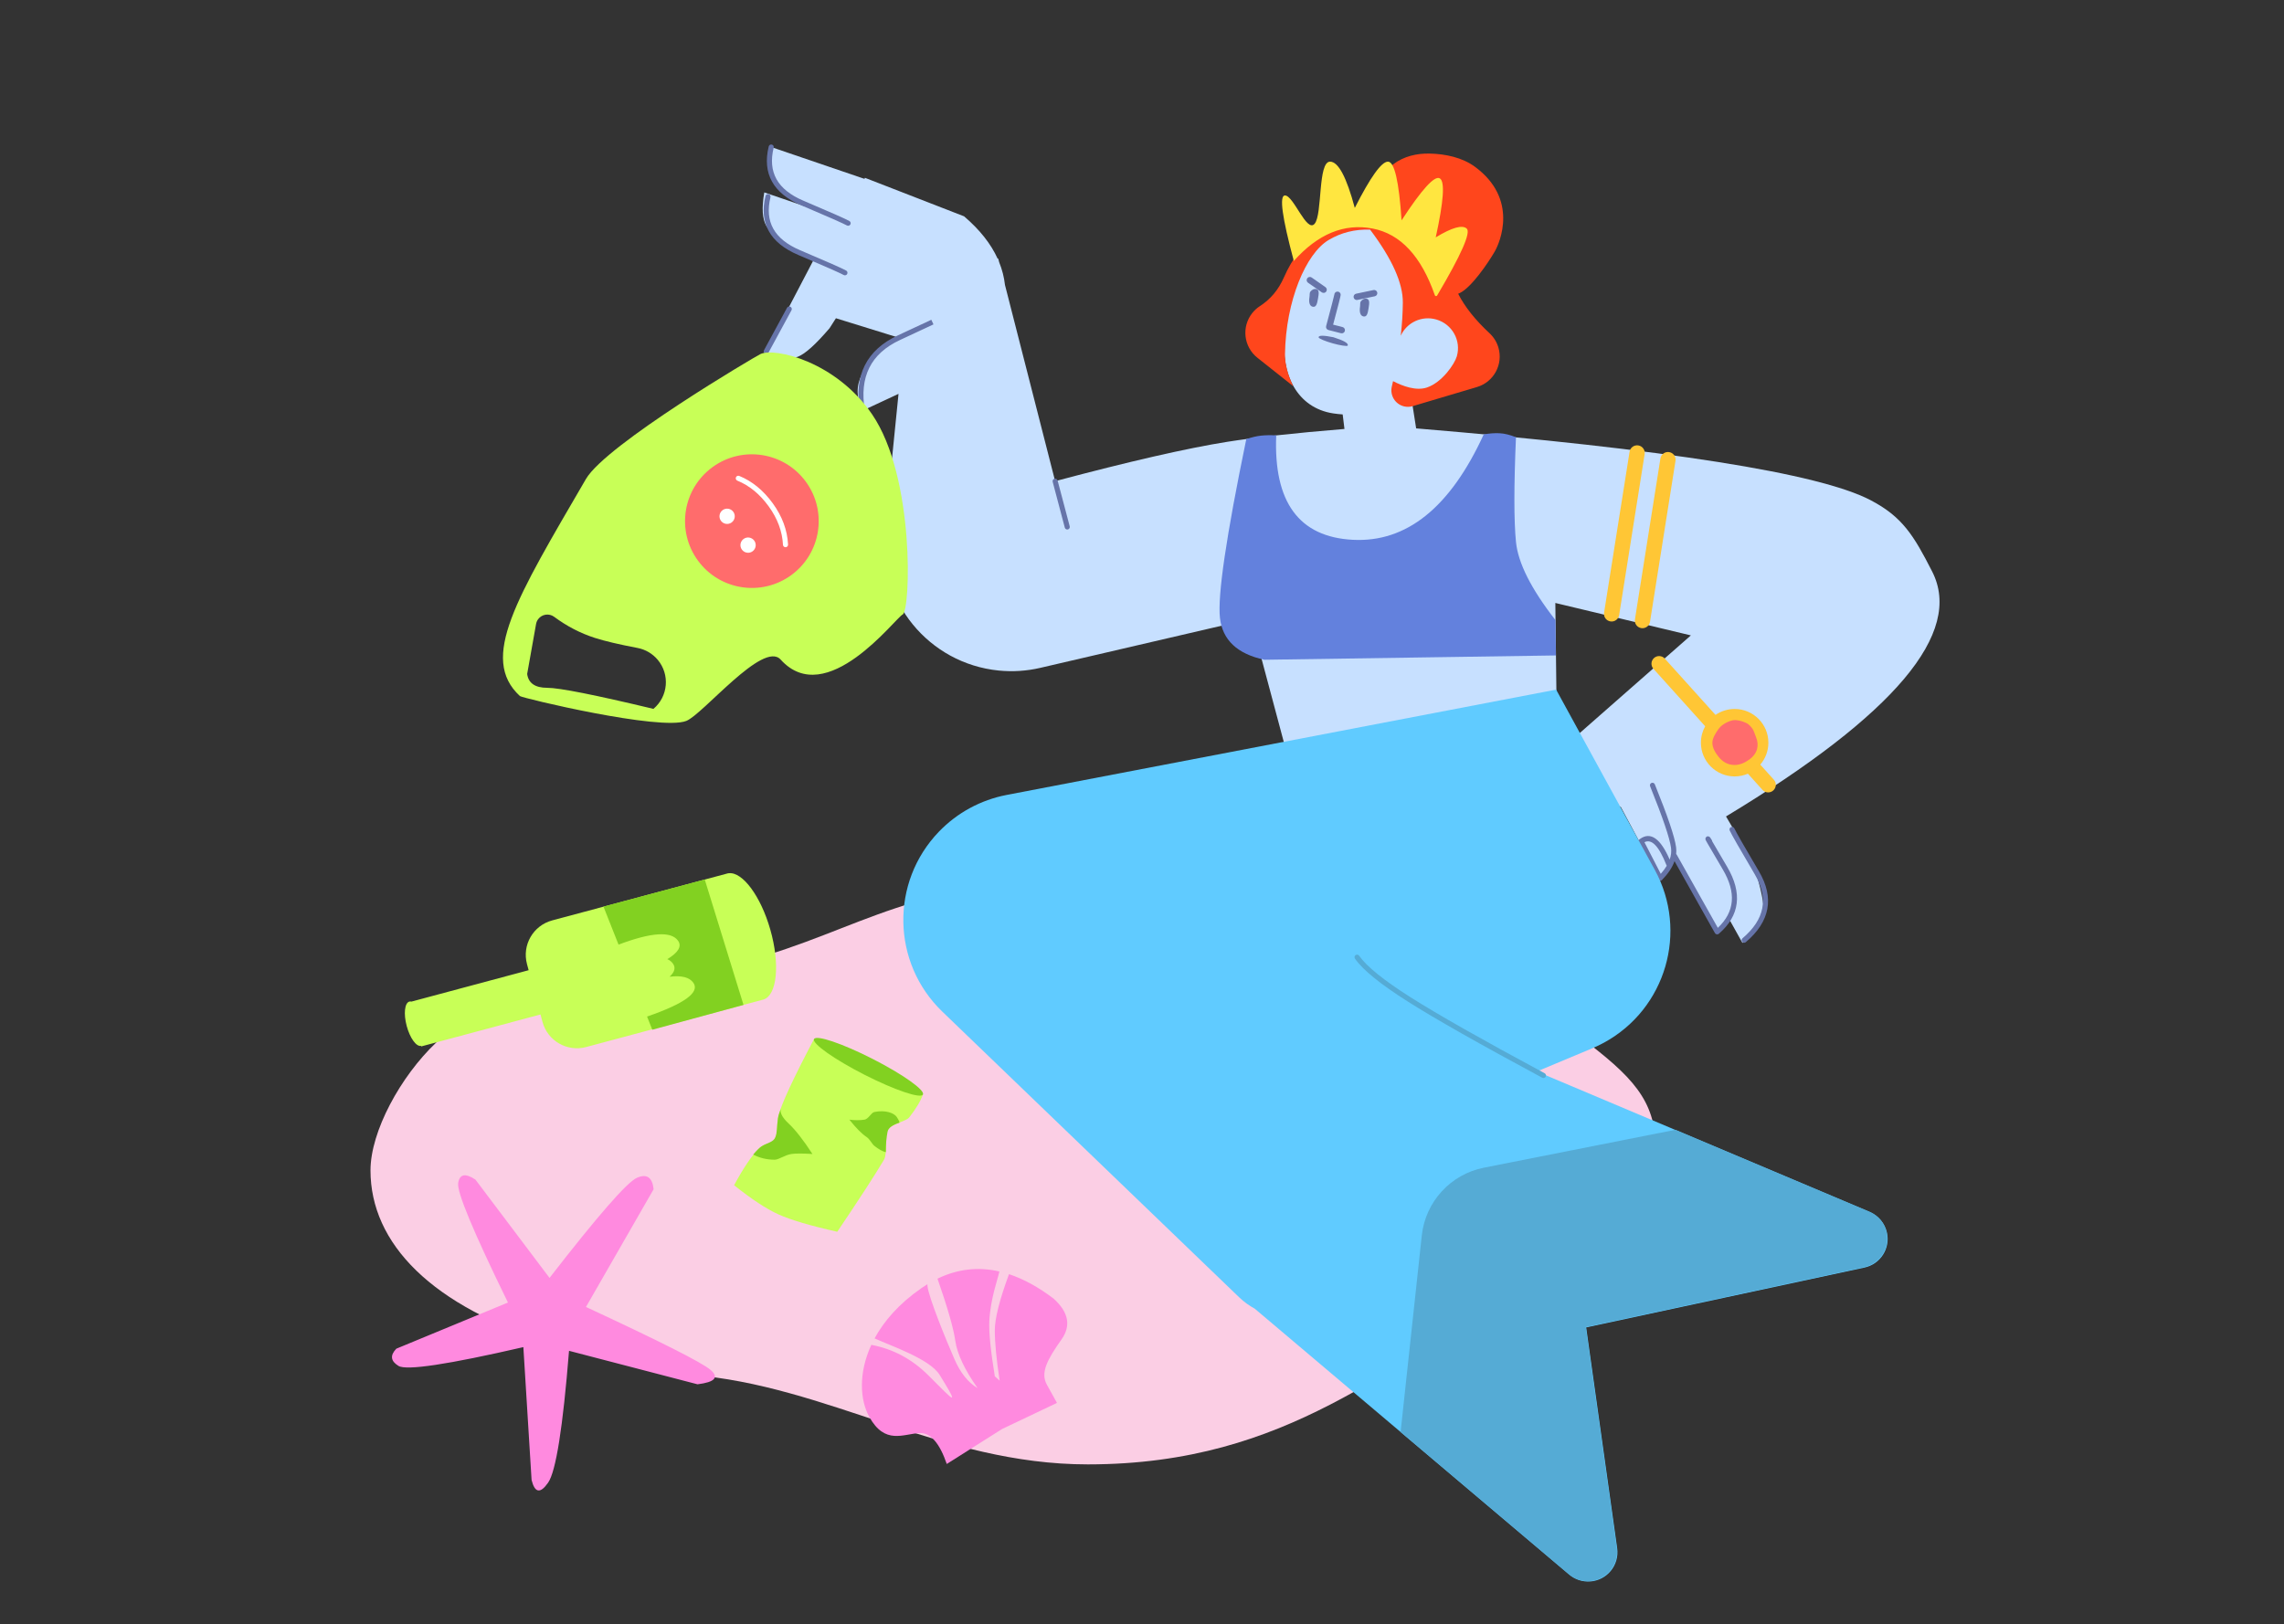 <?xml version="1.0" encoding="UTF-8"?>
<svg width="1794px" height="1276px" viewBox="0 0 1794 1276" version="1.1" xmlns="http://www.w3.org/2000/svg" xmlns:xlink="http://www.w3.org/1999/xlink">
    <rect x="0" y="0" width="1794" height="1276" fill="#333333" stroke="none"/>
    <!-- Generator: Sketch 56.1 (81669) - https://sketch.com -->
    <title>Water Polution</title>
    <desc>Created with Sketch.</desc>
    <g id="Water-Polution" stroke="none" stroke-width="1" fill="none" fill-rule="evenodd">
        <path d="M1054.625,325.586 C1052.183,325.425 1049.762,325.166 1047.36,324.808 C1018.663,320.534 1005.657,293.558 1009.291,263.294 C1012.926,233.03 1017.832,209.84 1032.073,195.469 C1038.528,188.955 1046.425,174.983 1074.104,175.629 C1082.79,175.832 1094.258,181.304 1108.51,192.047 C1129.771,202.276 1139.003,216.055 1136.207,233.386 C1134.487,244.042 1157.314,279.765 1150.73,297.782 C1149.533,301.055 1136.459,306.365 1111.505,313.713 C1110.624,313.973 1109.749,314.256 1108.883,314.563 L1112.329,336.559 C1309.617,353 1428.543,371.773 1469.105,392.876 C1494.32,405.995 1503.214,420.761 1517.65,449.033 C1542.269,497.247 1488.29,561.381 1355.715,641.436 C1355.902,641.747 1356.09,642.061 1356.281,642.378 C1358.715,646.429 1360.936,650.208 1362.944,653.716 C1365.089,657.287 1367.393,661.493 1369.857,666.335 C1370.875,668.304 1371.786,670.136 1372.59,671.833 C1374.846,676.471 1377.224,681.596 1379.723,687.206 C1384.477,703.232 1386.23,714.264 1384.98,720.304 C1383.73,726.344 1378.281,733.178 1368.633,740.807 L1358.887,723.345 C1356.254,726.433 1352.785,729.679 1348.479,733.083 L1314.566,672.674 L1303.905,691.551 L1273.119,634.054 L1214.156,599.344 L1328.12,499.198 L1221.662,473.722 L1222.989,584.824 L1015.053,607.924 L982.534,486.244 L817.054,524.712 C806.362,527.197 795.333,527.905 784.41,526.807 C729.459,521.284 689.389,472.259 694.913,417.307 L705.757,309.434 L677.31,322.699 C672.546,312.715 672.408,303.242 676.894,294.278 C681.38,285.314 691.088,275.665 706.02,265.33 L656.589,250.023 C655.026,252.519 653.369,255.115 651.618,257.812 C640.767,270.527 632.469,278.005 626.723,280.247 C620.977,282.488 612.278,281.64 600.625,277.703 L639.462,203.408 C635.836,201.894 631.992,200.233 627.929,198.425 C613.673,189.697 604.989,182.671 601.876,177.347 C598.763,172.022 598.24,163.297 600.306,151.172 L632.167,162.039 C618.628,153.655 610.347,146.877 607.324,141.705 C604.211,136.381 603.688,127.656 605.753,115.53 L679.054,140.531 L679.358,139.687 L757.243,169.952 C769.539,180.438 778.352,191.575 783.683,203.362 L784.042,203.011 L784.792,205.949 C787.153,211.763 788.679,217.733 789.37,223.859 L828.776,378.026 C887.269,362.464 932.239,352.175 963.685,347.156 C985.725,343.639 1016.506,340.257 1056.027,337.009 L1054.625,325.586 Z" id="Combined-Shape" fill="#C7E0FF"></path>
        <path d="M854.43,1150.492 C1014.671,1150.492 1090.041,1068.236 1188.76,1022.088 C1273.415,982.514 1301,964.82 1301,907.696 C1301,869.028 1288.393,850.888 1246.91,819.142 C1155.645,749.3 1034.587,693.492 829.949,693.492 C707.582,693.492 664.237,738.145 569.216,759.155 C490.336,776.596 438.2,728.476 342.551,819.142 C314.697,845.545 291.01,888.861 291.01,919.5 C291.01,976.745 338.868,1026.734 435.23,1055.846 C466.477,1065.285 499.965,1076.87 542.324,1080.104 C649.76,1088.306 739.129,1150.492 854.43,1150.492 Z" id="Oval" fill="#FBCEE4" fill-rule="nonzero"></path>
        <path d="M1145.352,230.801 C1150.503,240.99 1158.714,251.326 1169.986,261.811 C1173.256,264.851 1175.651,268.712 1176.923,272.991 C1180.858,286.226 1173.32,300.145 1160.085,304.08 L1109.582,319.096 C1107.417,319.74 1105.121,319.808 1102.921,319.295 C1095.929,317.662 1091.585,310.671 1093.217,303.68 C1093.549,302.259 1093.871,300.845 1094.184,299.438 C1101.915,303.481 1112.412,307.215 1120.68,304.482 C1132.694,300.51 1142.551,285.996 1144.294,279.926 C1147.853,267.528 1140.613,254.577 1128.123,251 C1116.753,247.743 1104.952,253.376 1100.241,263.765 C1101.254,254.752 1101.798,246.079 1101.873,237.748 C1102.01,222.458 1093.441,203.348 1076.164,180.417 C1064.229,179.998 1053.346,182.728 1043.515,188.606 C1025.799,199.201 1009.987,236.159 1009.323,278.024 C1009.202,285.683 1011.337,294.123 1015.73,303.346 L987.65,281.073 C976.832,272.493 975.019,256.768 983.599,245.951 C985.298,243.809 987.336,241.961 989.633,240.479 C997.936,235.123 1004.198,227.644 1008.421,218.043 C1022.623,185.751 1042.634,178.914 1056.52,176.058 C1063.69,174.583 1069.585,175.139 1074.203,177.725 C1073.617,175.985 1075.644,175.328 1080.284,175.755 C1078.361,166.604 1077.707,158.198 1082.953,149.113 C1086.512,142.948 1089.246,132.866 1094.667,128.824 C1102.612,122.898 1112.587,120.418 1123.05,120.658 C1135.037,120.933 1148.444,123.586 1158.618,131.101 C1192.676,156.258 1178.329,190.201 1174.067,197.584 C1168.769,206.76 1155.752,225.775 1146.726,230.154 C1146.261,230.38 1145.803,230.595 1145.352,230.801 Z" id="Combined-Shape" fill="#FF461C"></path>
        <path d="M1035.695,264.962 C1035.783,263.388 1039.681,263.388 1047.39,264.962 C1055.545,267.537 1059.288,269.707 1058.618,271.474 C1058.305,272.3 1052.587,271.372 1046.832,269.759 C1041.26,268.197 1035.638,265.977 1035.695,264.962 Z M1071.059,248.633 C1068.325,248.2 1067.647,244.881 1068.259,241.015 C1068.515,239.397 1068.099,237.803 1068.939,236.721 C1070.105,235.219 1071.687,234.384 1073.276,234.636 C1076.009,235.069 1075.588,238.214 1074.976,242.079 C1074.364,245.944 1073.792,249.066 1071.059,248.633 Z M1079.856,232.768 L1066.199,235.643 C1064.848,235.927 1063.523,235.062 1063.238,233.711 C1062.954,232.36 1063.818,231.034 1065.17,230.75 L1078.827,227.875 C1080.178,227.591 1081.504,228.455 1081.788,229.806 C1082.072,231.158 1081.208,232.483 1079.856,232.768 Z M1054.543,256.966 C1055.881,257.309 1056.687,258.671 1056.344,260.009 C1056.001,261.346 1054.638,262.152 1053.301,261.809 L1043.42,259.275 C1042.073,258.929 1041.267,257.55 1041.627,256.206 C1045.678,241.092 1048.043,231.916 1048.058,231.486 C1048.106,230.106 1049.264,229.027 1050.644,229.075 C1052.024,229.123 1053.103,230.281 1053.055,231.661 C1053.019,232.675 1051.228,239.669 1047.11,255.059 L1054.543,256.966 Z M1031.22,241.018 C1028.494,240.538 1027.874,237.207 1028.553,233.353 C1028.838,231.739 1028.449,230.138 1029.309,229.071 C1030.501,227.59 1032.097,226.783 1033.681,227.062 C1036.406,227.543 1035.93,230.68 1035.251,234.534 C1034.571,238.388 1033.946,241.499 1031.22,241.018 Z M1038.221,229.679 L1027.402,222.122 C1026.27,221.331 1025.994,219.772 1026.784,218.641 C1027.575,217.509 1029.134,217.232 1030.266,218.023 L1041.084,225.58 C1042.216,226.371 1042.493,227.929 1041.702,229.061 C1040.911,230.193 1039.353,230.47 1038.221,229.679 Z M600.059,275.221 L618.182,241.822 C618.709,240.851 619.923,240.491 620.894,241.018 C621.865,241.545 622.225,242.759 621.698,243.73 L603.574,277.129 C603.048,278.099 601.834,278.459 600.863,277.933 C599.892,277.406 599.532,276.192 600.059,275.221 Z M601.293,153.987 C601.555,152.915 602.637,152.257 603.71,152.52 C604.783,152.782 605.44,153.865 605.178,154.938 C600.464,174.215 608.093,187.918 628.503,196.6 C649.915,205.707 661.868,210.985 664.655,212.573 C665.615,213.12 665.95,214.341 665.403,215.301 C664.856,216.26 663.635,216.595 662.675,216.048 C660.096,214.578 648.086,209.276 626.938,200.281 C604.788,190.859 596.094,175.244 601.293,153.987 Z M706.865,267.143 C683.991,277.809 674.863,296.047 679.28,322.369 C679.463,323.458 678.728,324.49 677.639,324.672 C676.55,324.855 675.518,324.12 675.335,323.031 C670.626,294.967 680.64,274.958 705.175,263.517 L731.519,251.233 C731.519,251.233 731.519,251.233 733.21,254.858 L706.865,267.143 Z M603.81,115.055 C604.073,113.982 605.155,113.325 606.228,113.587 C607.301,113.85 607.958,114.932 607.696,116.005 C602.981,135.283 610.611,148.986 631.021,157.667 C652.433,166.775 664.386,172.052 667.173,173.64 C668.133,174.187 668.467,175.408 667.921,176.368 C667.374,177.328 666.152,177.663 665.193,177.116 C662.614,175.646 650.603,170.343 629.456,161.348 C607.306,151.927 598.612,136.312 603.81,115.055 Z M1304.466,686.529 C1306.36,684.391 1307.923,682.281 1309.159,680.197 C1309.107,680.108 1309.061,680.015 1309.022,679.916 C1302.919,664.434 1297.224,658.874 1291.65,661.677 L1304.466,686.529 Z M1302.028,690.528 L1287.494,662.344 C1287.459,662.306 1287.426,662.266 1287.394,662.224 C1286.963,661.66 1286.878,660.939 1287.106,660.318 C1287.262,659.83 1287.604,659.401 1288.095,659.147 C1288.134,659.127 1288.174,659.108 1288.214,659.091 C1296.592,653.095 1304.44,659.044 1311.465,675.344 C1312.584,672.192 1312.933,669.101 1312.526,666.066 C1311.501,658.428 1306.015,642.241 1296.101,617.708 C1295.687,616.684 1296.181,615.518 1297.206,615.105 C1298.23,614.691 1299.395,615.185 1299.809,616.209 C1309.855,641.068 1315.405,657.442 1316.49,665.534 C1316.732,667.338 1316.755,669.146 1316.562,670.957 C1316.747,671.11 1316.908,671.298 1317.032,671.52 L1349.288,728.952 C1362.621,716.373 1363.918,701.265 1353.153,683.027 C1347.293,673.098 1343.36,666.383 1341.349,662.876 C1340.074,660.65 1339.707,659.984 1339.594,659.579 C1339.487,659.362 1339.487,659.362 1339.719,658.156 C1340.601,657.103 1340.601,657.103 1341.825,657.048 C1342.474,657.241 1342.474,657.241 1342.695,657.403 C1342.919,657.563 1343.013,657.67 1343.161,657.86 C1343.248,657.972 1343.35,658.117 1343.485,658.319 C1343.718,658.668 1344.068,659.211 1344.538,659.957 C1344.73,660.26 1344.829,660.596 1344.845,660.93 C1346.852,664.43 1350.771,671.12 1356.598,680.994 C1368.785,701.643 1366.618,719.414 1350.071,733.626 C1349.113,734.449 1347.642,734.189 1347.024,733.089 L1315.277,676.564 C1313.548,681.493 1310.24,686.443 1305.389,691.405 C1304.617,692.194 1303.351,692.209 1302.561,691.436 C1302.295,691.177 1302.118,690.862 1302.028,690.528 Z M1371.259,740.207 C1370.416,740.921 1369.154,740.816 1368.441,739.972 C1367.727,739.129 1367.832,737.867 1368.675,737.154 C1386.269,722.262 1389.377,705.654 1378.168,686.663 C1366.384,666.696 1359.918,655.393 1358.619,652.467 C1358.171,651.458 1358.626,650.276 1359.636,649.828 C1360.645,649.38 1361.827,649.835 1362.275,650.844 C1363.477,653.552 1369.974,664.909 1381.613,684.63 C1393.828,705.325 1390.319,724.074 1371.259,740.207 Z M826.842,378.537 C826.56,377.469 827.197,376.375 828.265,376.092 C829.332,375.81 830.427,376.447 830.709,377.515 L840.222,413.498 C840.504,414.566 839.867,415.661 838.799,415.943 C837.731,416.225 836.637,415.588 836.354,414.521 L826.842,378.537 Z" id="Combined-Shape" fill="#6674A9" fill-rule="nonzero"></path>
        <path d="M872.007,868.005 C872.015,880.582 841.567,919.282 792.054,927.457 C732.745,937.248 639.37,889.495 639.366,882.835 C639.363,876.468 596.422,796.684 647.785,780.914 C667.324,774.914 634.494,707.452 635.4,693.358 C636.808,671.446 706.215,584.076 708.324,583.212 C748.742,566.655 778.956,613.087 840.964,702.272 C858.918,728.094 872.005,863.955 872.007,868.005 Z M288.926,573.267 C298.13,585.59 304.098,595.548 306.829,603.141 C309.305,610.024 304.814,612.58 308.272,617.299 C312.335,622.844 315.552,621.707 323.786,628.105 C330.698,633.476 344.929,650.34 366.478,678.697 C348.917,698.687 334.75,712.309 323.979,719.563 C313.207,726.817 302.158,732.896 290.829,737.8 C286.838,733.831 282.913,728.021 279.054,720.368 C277.351,716.991 280.212,705.364 277.7,701.268 C275.382,697.488 260.418,692.984 257.352,688.495 C249.653,677.223 237.716,658.143 221.54,631.256 C234.725,614.147 245.323,602.146 253.333,595.253 C261.344,588.359 273.208,581.031 288.926,573.267 Z M526.788,404.517 L510.237,498.387 L515.161,499.255 C530.39,501.94 540.558,516.463 537.873,531.692 L513.041,672.519 C512.999,672.762 512.914,672.987 512.796,673.187 C509.253,683.391 485.943,688.193 459.084,683.939 C430.992,679.49 409.654,666.818 411.425,655.635 C411.465,655.385 411.516,655.137 411.578,654.893 C411.581,654.807 411.591,654.72 411.606,654.633 L436.438,513.806 C439.123,498.577 453.646,488.408 468.875,491.093 L474.784,492.135 L491.627,396.609 L492.059,396.685 C492.917,392.979 501.306,391.357 510.972,393.061 C520.762,394.787 528.154,399.273 527.483,403.08 C527.391,403.6 527.154,404.08 526.788,404.517 Z M721.661,595.711 C714.668,593.541 709.159,596.771 705.136,605.399 C701.112,614.028 684.361,636.897 654.883,674.006 C658.805,688.61 673.822,697.268 688.425,693.347 C694.515,691.711 699.854,688.024 703.539,682.907 C712.231,670.84 719.33,661.837 724.836,655.897 C732.967,647.124 742.481,639.795 753.376,633.908 C757.749,631.545 759.379,626.084 757.016,621.711 C756.353,620.484 755.413,619.428 754.272,618.626 L721.661,595.711 Z" id="Combined-Shape" fill="#C8FF57" transform="translate(546.774, 660.579) scale(-1, -1) rotate(65) translate(-546.774, -660.579) "></path>
        <path d="M1000.776,338.541 C1005.562,336.9 1009.885,336.079 1013.746,336.079 C1017.607,336.079 1021.752,336.598 1026.179,337.635 C1049.459,396.361 1082.25,425.723 1124.553,425.723 C1166.855,425.723 1188.308,399.463 1188.911,346.942 C1193.473,346.938 1197.454,347.214 1200.854,347.77 C1204.254,348.326 1208.049,349.437 1212.236,351.104 C1223.99,428.177 1228.424,475.311 1225.537,492.505 C1222.651,509.7 1210.45,520.02 1188.936,523.463 L960.479,508.096 L962.266,480.416 C982.545,457.076 993.947,437.16 996.471,420.668 C998.996,404.175 1000.431,376.8 1000.776,338.541 Z" id="Rectangle" fill="#6381DD" transform="translate(1093.435, 429.771) scale(-1, 1) rotate(-3) translate(-1093.435, -429.771) "></path>
        <path d="M1275.56,976.991 L1114.854,1257.853 C1108.545,1268.879 1094.493,1272.702 1083.468,1266.394 C1077.784,1263.142 1073.756,1257.621 1072.394,1251.216 L1035.95,1079.894 L814.415,1110.482 C801.831,1112.22 790.222,1103.427 788.485,1090.844 C787.459,1083.414 790.121,1075.95 795.617,1070.846 L1003.581,877.699 L956.478,875.471 C953.001,875.306 949.534,874.96 946.093,874.434 C891.499,866.089 854.007,815.066 862.352,760.471 L886.734,600.976 L1320.595,531.105 C1340.996,527.819 1361.915,530.935 1380.474,540.023 C1430.074,564.312 1450.593,624.212 1426.304,673.812 L1284.006,964.397 C1282.826,966.807 1281.474,969.129 1279.961,971.345 C1278.596,973.344 1277.125,975.226 1275.56,976.991 Z" id="Mask" fill="#60CBFF" transform="translate(1112.393, 899.634) scale(-1, 1) rotate(20) translate(-1112.393, -899.634) "></path>
        <path d="M1465.593,1060.615 L1379.643,1210.827 C1373.335,1221.852 1359.283,1225.676 1348.257,1219.368 C1342.574,1216.116 1338.546,1210.595 1337.183,1204.19 L1300.74,1032.868 L1079.204,1063.456 C1066.621,1065.193 1055.012,1056.401 1053.274,1043.818 C1052.248,1036.387 1054.91,1028.924 1060.406,1023.819 L1181.528,911.327 L1333.066,887.852 C1359.435,883.767 1385.399,897.295 1397.16,921.247 L1465.593,1060.615 Z M1262.859,834.463 C1299.971,792.872 1326.205,762.099 1341.549,742.164 C1356.776,722.381 1365.666,707.556 1368.2,697.854 C1368.479,696.785 1369.572,696.145 1370.64,696.424 C1371.709,696.703 1372.349,697.796 1372.07,698.864 C1369.363,709.23 1360.253,724.422 1344.719,744.604 C1329.302,764.634 1303.015,795.468 1265.844,837.126 C1265.108,837.95 1263.844,838.022 1263.02,837.287 C1262.196,836.551 1262.124,835.287 1262.859,834.463 Z" id="Combined-Shape" fill="#55ABD5" transform="translate(1259.325, 959.384) scale(-1, 1) rotate(20) translate(-1259.325, -959.384) "></path>
        <path d="M684.402,1056.58 C701.421,1059.799 716.258,1067.697 728.914,1080.276 C739.356,1090.654 746.516,1098.201 747.631,1097.959 C748.908,1097.683 743.024,1088.307 738.113,1080.276 C730.408,1067.674 700.277,1057.599 686.949,1051.509 C694.308,1037.933 706.142,1024.226 723.721,1012.02 C725.287,1010.933 726.857,1009.905 728.433,1008.936 C728.434,1009.392 728.456,1009.868 728.5,1010.364 C729.236,1018.658 742.629,1051.646 749.677,1067.811 C754.375,1078.588 760.439,1086.18 767.87,1090.588 C757.645,1076.056 751.805,1063.652 750.35,1053.376 C748.966,1043.599 744.306,1027.332 736.371,1004.576 C752.066,996.973 768.271,995.093 784.986,998.935 C783.774,1004.757 777.96,1020.34 777.086,1037.814 C776.655,1046.444 778.09,1060.948 781.391,1081.325 L785.198,1084.698 C782.66,1068.195 781.391,1054.984 781.391,1045.066 C781.391,1035.919 785.101,1021.245 792.522,1001.043 C803.969,1004.812 815.652,1011.217 827.569,1020.257 C839.336,1030.875 841.415,1041.553 833.806,1052.29 C822.392,1068.397 817.113,1078.543 822.292,1087.886 C825.744,1094.114 828.386,1098.88 830.218,1102.185 L787.076,1122.708 L743.651,1150.17 C737.938,1133.563 730.799,1125.473 722.233,1125.9 C709.385,1126.541 695.08,1135.33 682.764,1113.111 C675.463,1099.94 674.15,1078.709 684.402,1056.58 L684.402,1056.58 Z M431.641,1003.985 C469.695,954.927 492.579,928.708 500.293,925.328 C508.007,921.948 512.375,924.941 513.397,934.306 L460.263,1026.812 C518.656,1053.919 551.273,1070.402 558.113,1076.261 C564.952,1082.12 561.539,1085.888 547.872,1087.565 L446.949,1061.263 C442.133,1121.445 436.666,1155.963 430.548,1164.817 C424.429,1173.67 420.092,1172.984 417.536,1162.756 L411.085,1058.362 C351.953,1071.989 319.273,1076.916 313.044,1073.143 C306.815,1069.371 306.238,1064.853 311.312,1059.589 L398.982,1023.338 C371.799,967.763 358.764,936.46 359.877,929.428 C360.991,922.397 365.513,921.508 373.443,926.762 L431.641,1003.985 Z" id="Combined-Shape" fill="#FF8ADF"></path>
        <circle id="Oval" fill="#FF6C6C" transform="translate(590.573, 409.424) rotate(-126) translate(-590.573, -409.424) " cx="590.573" cy="409.424" r="52.5"></circle>
        <path d="M575.5,399.123 C572.187,399.123 569.5,396.437 569.5,393.123 C569.5,389.809 572.187,387.123 575.5,387.123 C578.814,387.123 581.5,389.809 581.5,393.123 C581.5,396.437 578.814,399.123 575.5,399.123 Z M603.5,399.123 C600.187,399.123 597.5,396.437 597.5,393.123 C597.5,389.809 600.187,387.123 603.5,387.123 C606.814,387.123 609.5,389.809 609.5,393.123 C609.5,396.437 606.814,399.123 603.5,399.123 Z M557.409,418.799 C556.483,418.196 556.222,416.957 556.824,416.031 C557.427,415.106 558.666,414.844 559.592,415.447 C568.469,421.229 578.821,424.123 590.696,424.123 C602.588,424.123 612.823,421.436 621.444,416.077 C622.382,415.494 623.616,415.781 624.199,416.72 C624.782,417.658 624.494,418.891 623.556,419.474 C614.274,425.244 603.307,428.123 590.696,428.123 C578.067,428.123 566.955,425.017 557.409,418.799 Z" id="Combined-Shape" fill="#FFFFFF" transform="translate(590.5, 407.623) rotate(-126) translate(-590.5, -407.623) "></path>
        <path d="M591.62,907.073 C594.463,903.769 596.627,901.637 598.112,900.677 C602.506,897.834 607.289,897.413 608.894,893.768 C610.5,890.123 610.123,885.472 611.059,878.495 C611.291,876.761 612.124,874.081 613.557,870.455 C612.15,873.617 614.11,877.692 619.438,882.682 C624.766,887.671 631.006,895.655 638.158,906.634 C630.335,906.137 624.816,906.137 621.599,906.634 C616.396,907.439 611.709,911.117 608.491,911.117 C602.289,911.117 596.665,909.769 591.62,907.073 Z M667.158,879.645 C671.303,880.224 675.283,880.224 679.099,879.645 C682.044,879.198 684.357,874.117 686.764,873.635 C695.595,871.866 702.306,874.405 704.515,877.74 C705.629,879.422 706.295,880.847 706.512,882.016 C700.871,883.833 697.755,886.187 697.166,889.081 C696.237,893.642 695.772,899.025 695.772,905.228 C693.218,904.613 690.215,902.949 686.764,900.234 C684.9,898.768 683.277,895.009 680.642,893.259 C676.86,890.748 672.366,886.21 667.158,879.645 Z M678.98,844.354 C655.36,832.319 637.635,819.77 639.39,816.325 C641.145,812.881 661.716,819.845 685.336,831.88 C708.956,843.915 726.681,856.464 724.926,859.908 C723.171,863.353 702.6,856.389 678.98,844.354 Z M508.252,798.657 C537.762,788.449 549.877,779.595 544.598,772.092 C541.567,767.786 535.345,766.211 525.929,767.367 C529.947,763.699 530.837,760.274 528.598,757.092 C527.524,755.567 526.05,754.384 524.176,753.544 C532.859,748.27 535.666,743.453 532.598,739.092 C527.188,731.405 511.604,732.421 485.845,742.143 L474,712.268 L553.56,691 L584,789.505 L512.354,809 L508.252,798.657 Z" id="Combined-Shape" fill="#82D121"></path>
        <path d="M1016.251,205.011 C1007.03,170.706 1004.703,153.553 1009.267,153.553 C1016.114,153.553 1026.363,183.26 1032.601,175.785 C1038.84,168.31 1035.006,127 1044.715,127 C1051.188,127 1057.66,139.118 1064.133,163.353 C1076.422,139.118 1085.108,127 1090.191,127 C1095.274,127 1098.837,142.372 1100.879,173.115 C1116.839,148.648 1126.861,137.659 1130.946,140.147 C1135.031,142.635 1133.957,158.075 1127.722,186.466 C1140.425,178.766 1148.533,176.464 1152.047,179.561 C1155.494,182.598 1147.755,200.123 1128.828,232.135 L1128.828,232.135 C1128.546,232.611 1127.933,232.768 1127.458,232.487 C1127.255,232.367 1127.101,232.179 1127.023,231.956 C1116.288,201.231 1100.006,183.766 1078.177,179.561 C1055.869,175.263 1035.227,183.747 1016.251,205.011 Z" id="Path-5" fill="#FFE640"></path>
        <path d="M1347.473,561.669 C1351.744,558.724 1356.92,557 1362.5,557 C1377.136,557 1389,568.864 1389,583.5 C1389,590.076 1386.605,596.093 1382.639,600.725 L1393.283,612.546 C1395.501,615.009 1395.302,618.803 1392.839,621.02 C1390.377,623.237 1386.583,623.039 1384.365,620.576 L1372.925,607.871 C1369.726,609.241 1366.201,610 1362.5,610 C1347.864,610 1336,598.136 1336,583.5 C1336,578.811 1337.218,574.407 1339.354,570.586 L1298.717,525.454 C1296.499,522.991 1296.698,519.197 1299.161,516.98 C1301.623,514.763 1305.417,514.961 1307.635,517.424 L1347.473,561.669 Z M1311.066,355.194 C1314.339,355.712 1316.572,358.785 1316.054,362.058 L1296.03,488.482 C1295.512,491.755 1292.438,493.988 1289.165,493.47 C1285.892,492.952 1283.659,489.878 1284.178,486.605 L1304.201,360.181 C1304.72,356.908 1307.793,354.675 1311.066,355.194 Z M1286.827,349.939 C1290.1,350.457 1292.333,353.53 1291.814,356.803 L1271.791,483.227 C1271.272,486.5 1268.199,488.733 1264.926,488.215 C1261.653,487.697 1259.42,484.623 1259.939,481.35 L1279.962,354.926 C1280.481,351.653 1283.554,349.42 1286.827,349.939 Z" id="Combined-Shape" fill="#FFC635"></path>
        <path d="M1362.5,601 C1366.801,601 1370.527,599.155 1373.787,596.874 C1380.822,591.951 1381.715,585.222 1379.415,579.504 C1377.573,574.926 1377.65,572.772 1373.24,569 C1371.883,567.839 1366.873,565.731 1362.5,565.731 C1359.831,565.731 1352.964,568.235 1349.802,572.772 C1347.827,575.606 1345,579.784 1345,583.5 C1345,587.633 1347.406,591.49 1349.802,594.484 C1353.009,598.492 1356.968,601 1362.5,601 Z" id="Oval" fill="#FF6C6C"></path>
    </g>
</svg>